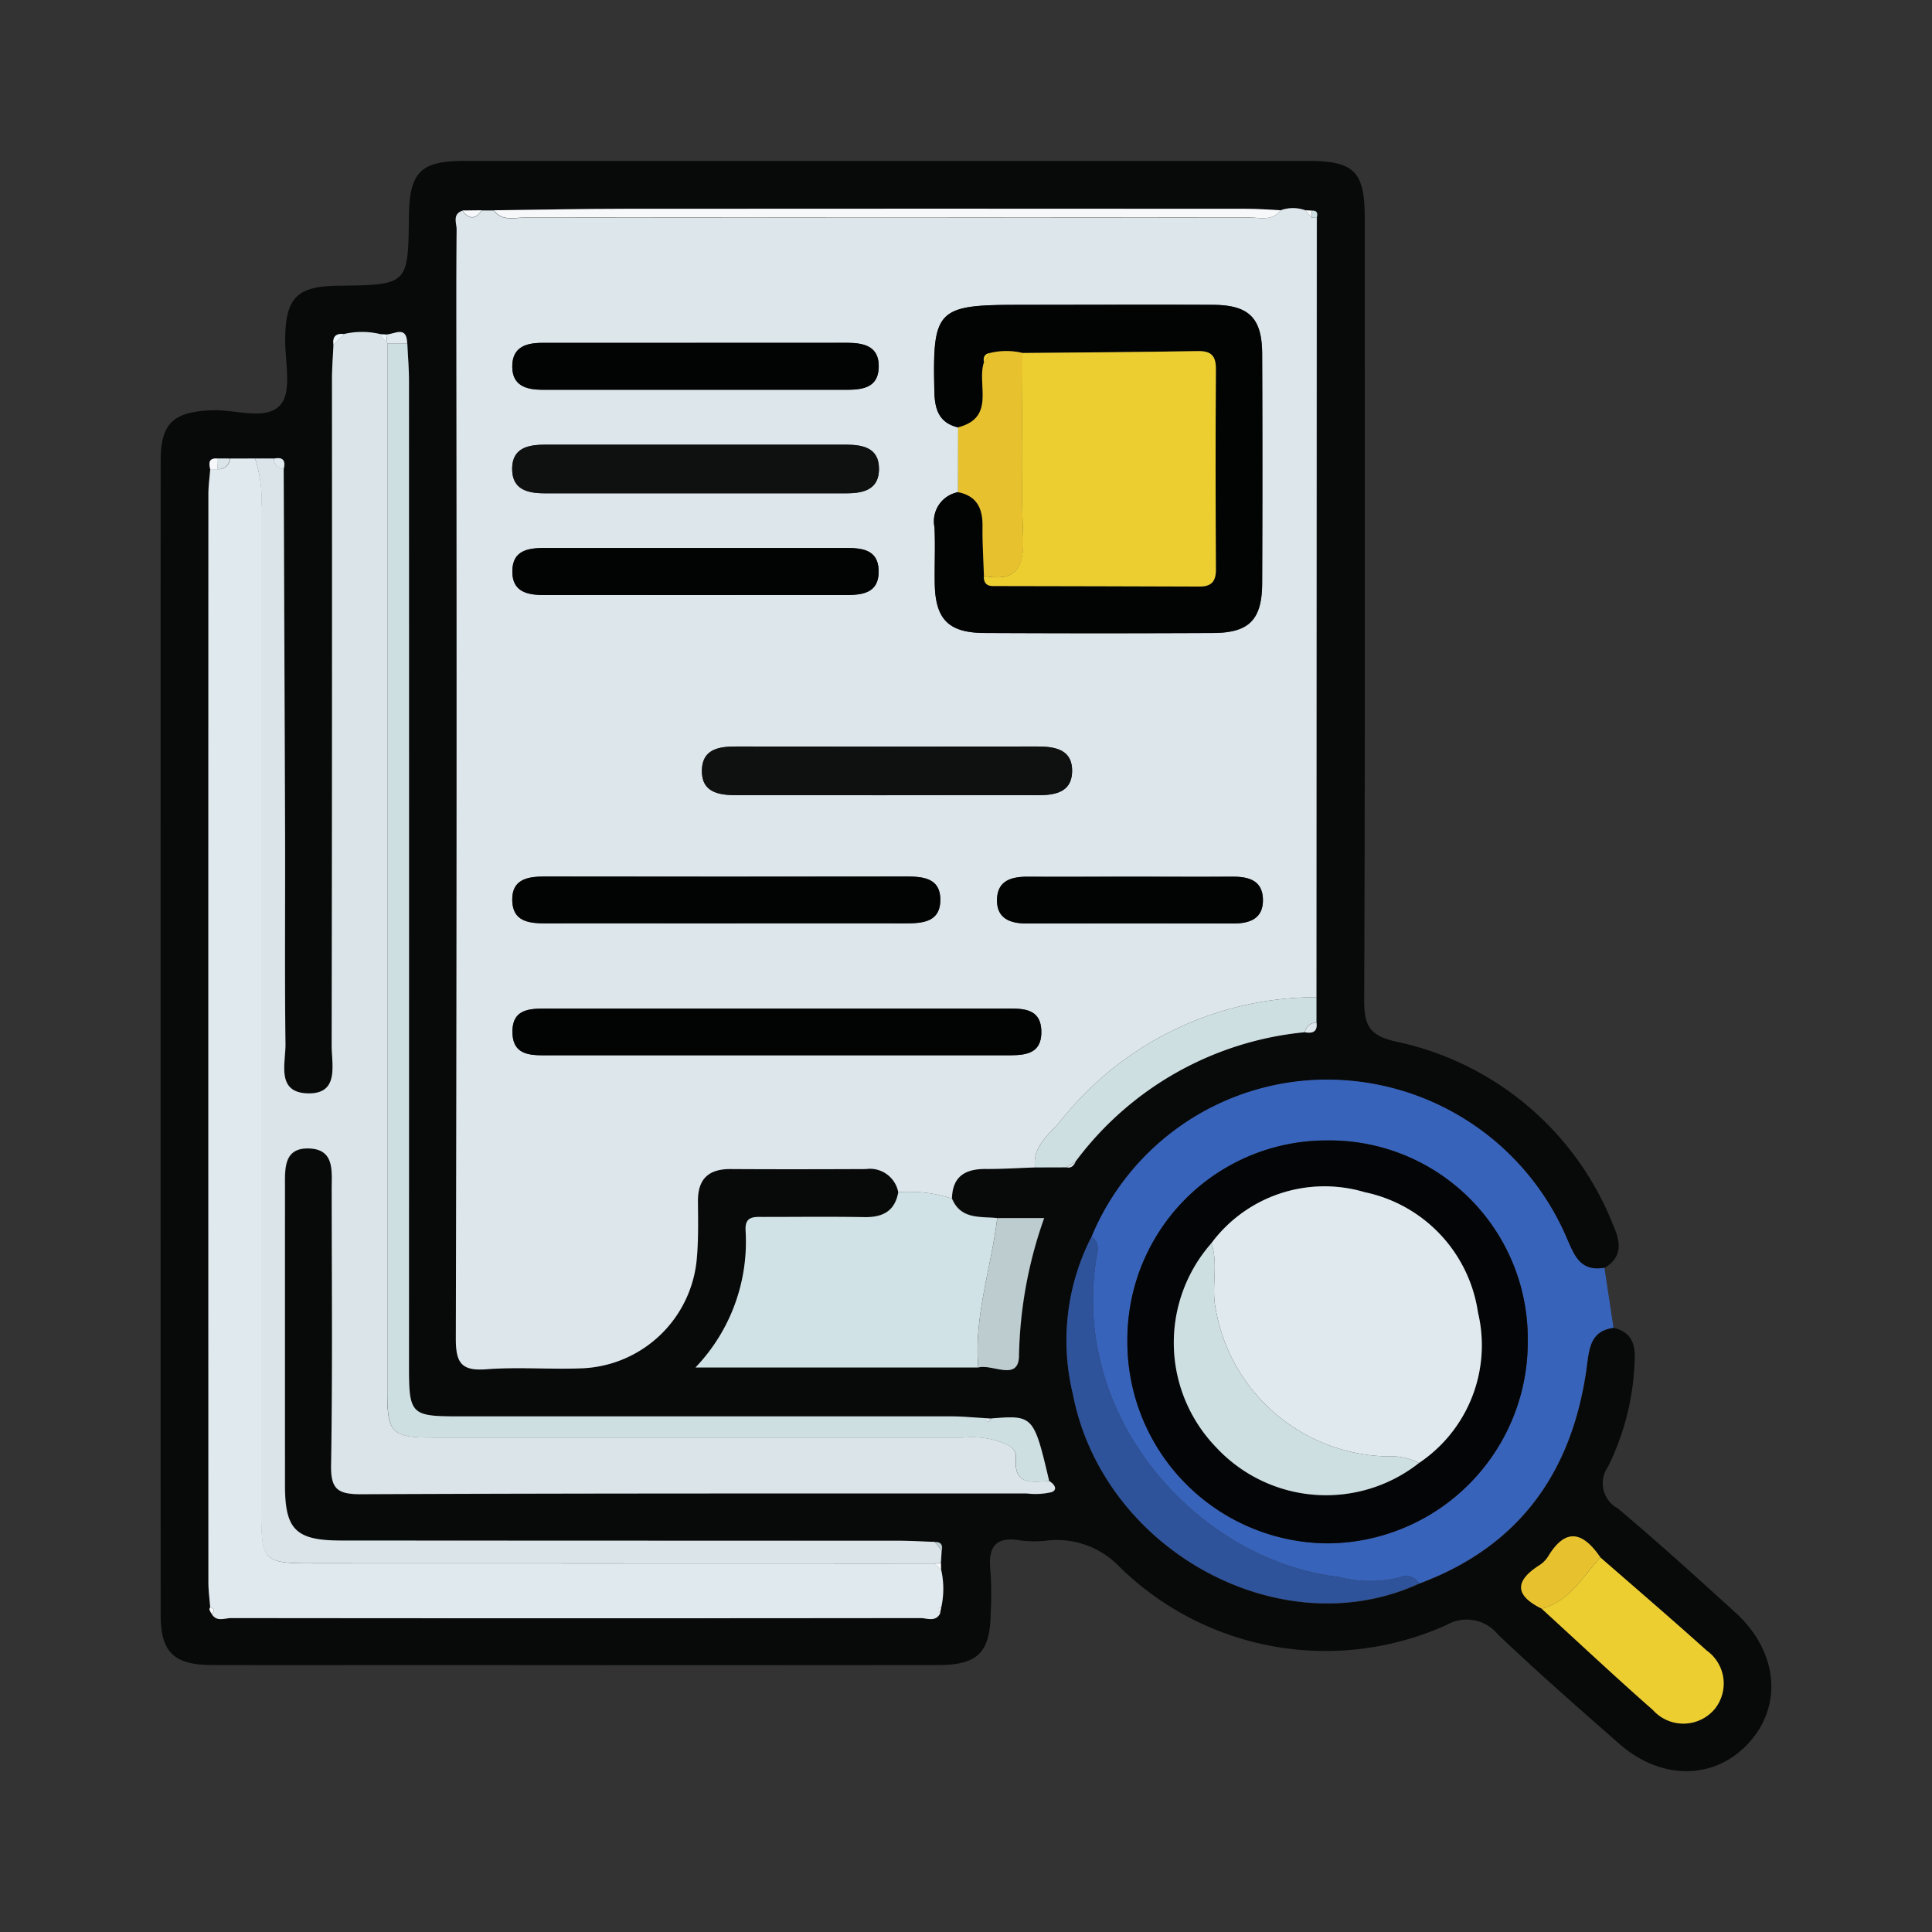 <svg xmlns="http://www.w3.org/2000/svg" width="81.396" height="81.396" viewBox="0 0 81.396 81.396">
  <rect x="0" y="0" width="81.396" height="81.396" fill="#333333" stroke="none"/>
  <g id="Grupo_847298" data-name="Grupo 847298" transform="translate(-240 -1286.742)">
    <rect id="Rectángulo_38178" data-name="Rectángulo 38178" width="81.396" height="81.396" transform="translate(240 1286.742)" fill="none"/>
    <g id="Grupo_847399" data-name="Grupo 847399" transform="translate(-1164.614 2619.462)">
      <path id="Trazado_587961" data-name="Trazado 587961" d="M1472.592-1276.779c.751.174.933.685.89,1.392a10.9,10.9,0,0,1-1.119,4.457,1.2,1.2,0,0,0,.405,1.755c1.689,1.419,3.323,2.906,4.956,4.389,1.757,1.595,2.009,3.822.645,5.407-1.42,1.65-3.722,1.717-5.537.124-1.725-1.513-3.453-3.027-5.115-4.609a1.693,1.693,0,0,0-2.149-.4,12.4,12.4,0,0,1-13.762-2.418,3.662,3.662,0,0,0-3.022-1.141,4.461,4.461,0,0,1-1.19,0c-1.1-.188-1.36.34-1.251,1.314a13.962,13.962,0,0,1,.01,1.72c-.019,1.684-.533,2.217-2.213,2.218q-10.331.011-20.662,0c-3.311,0-6.623.008-9.934,0-1.612-.006-2.161-.543-2.161-2.126q-.008-24.3,0-48.6c0-1.6.535-2.073,2.158-2.139,1-.04,2.314.462,2.9-.243.486-.587.168-1.85.187-2.814.032-1.692.51-2.168,2.23-2.189,2.951-.036,2.951-.036,2.983-2.9.021-1.887.483-2.358,2.346-2.359q17.748,0,35.5,0c1.979,0,2.424.433,2.424,2.4,0,10.991.019,21.983-.023,32.974,0,1.062.233,1.482,1.339,1.729a12.635,12.635,0,0,1,9.138,7.7c.311.7.446,1.357-.352,1.84-1.072.188-1.3-.608-1.63-1.348a10.988,10.988,0,0,0-10.421-6.574,10.742,10.742,0,0,0-9.55,6.6,9.559,9.559,0,0,0-.793,6.642c1.266,6.575,8.746,10.668,14.588,7.982,4.314-1.6,6.517-4.829,7.08-9.273C1471.58-1276.06,1471.707-1276.657,1472.592-1276.779Zm-12.7-47.067-.281-.015a1.513,1.513,0,0,0-1.039,0c-.482-.022-.964-.063-1.447-.063q-13.081-.006-26.162,0c-1.848,0-3.7.041-5.543.063h-.5l-.816.009c-.432.151-.241.519-.244.787-.017,1.941-.01,3.882-.01,5.824q0,20.45-.023,40.9c0,1.015.216,1.388,1.284,1.3,1.316-.1,2.647.01,3.97-.038a5.061,5.061,0,0,0,4.9-4.661c.07-.789.05-1.587.045-2.38-.006-.943.453-1.362,1.384-1.356,1.9.014,3.8.01,5.693,0a1.214,1.214,0,0,1,1.364.979c-.143.8-.656,1.061-1.422,1.048-1.409-.023-2.819-.005-4.229-.007-.4,0-.815-.058-.778.57a7.664,7.664,0,0,1-2.11,5.771h11.912c.588-.157,1.667.587,1.714-.453a18.293,18.293,0,0,1,1.061-5.842h-1.978c-.723-.073-1.538.067-1.908-.823.02-.947.575-1.255,1.44-1.248.687.006,1.375-.041,2.062-.064h1.323c.206.041.311-.076.384-.243a13.652,13.652,0,0,1,9.664-5.45c.324.057.535-.021.487-.407q0-.534,0-1.068.007-16.424.015-32.847C1460.135-1323.727,1460.116-1323.858,1459.887-1323.846Zm-46.125,10.443c-.366-.024-.353.2-.295.452-.027.349-.078.7-.078,1.047q-.006,22.925,0,45.851c0,.349.049.7.076,1.048-.01.033-.036.072-.027.1a1.155,1.155,0,0,0,.084.17c.2.369.55.189.824.189q14.524.016,29.047,0c.274,0,.623.179.823-.191l.051-.264a3.63,3.63,0,0,0-.005-1.583l0-.267.033-.536c.046-.234-.025-.375-.289-.365-.528-.017-1.056-.05-1.584-.05q-11.713-.006-23.426-.007c-1.905,0-2.365-.456-2.367-2.32q-.009-6.286,0-12.571c0-.761-.077-1.662,1.016-1.628s.953.949.954,1.7c0,3.882.039,7.764-.026,11.645-.017,1.017.283,1.227,1.255,1.223,9.353-.041,18.705-.028,28.058-.032a2.988,2.988,0,0,0,1.043-.057c.273-.107.112-.347-.108-.469-.652-2.76-.668-2.778-2.45-2.632l-.269-.015c-.483-.026-.965-.074-1.448-.074q-10.4-.007-20.8,0c-1.9,0-2.011-.11-2.011-2.036q0-20.792,0-41.585c0-.527-.046-1.054-.07-1.581-.014-.772-.524-.392-.877-.378l-.267-.013a3.331,3.331,0,0,0-1.507,0c-.347-.044-.505.1-.457.455-.022.484-.063.967-.063,1.45q-.006,14.039-.013,28.077c0,.817.349,2.047-1.007,2.013s-.93-1.27-.94-2.076c-.036-2.957-.007-5.915-.016-8.873q-.022-7.679-.059-15.357c.094-.358-.024-.521-.406-.441l-.8-.005h-1.6Zm58.277,46.3c-.718-1.051-1.445-1.3-2.209-.039a1.205,1.205,0,0,1-.373.371c-1.052.675-1.01,1.276.1,1.823,1.562,1.428,3.1,2.88,4.695,4.275a1.722,1.722,0,0,0,2.588-.031,1.707,1.707,0,0,0-.328-2.478C1475.041-1264.51,1473.534-1265.8,1472.039-1267.1Z" transform="translate(0 0)" fill="#080909"/>
      <path id="Trazado_587962" data-name="Trazado 587962" d="M1581.31-1169.485c-.885.122-1.011.72-1.11,1.5-.563,4.444-2.766,7.674-7.08,9.273a.624.624,0,0,0-.809-.259,5.215,5.215,0,0,1-2.587-.019c-5.858-.687-11.409-6.678-10.167-13.637a.657.657,0,0,0-.231-.709,10.742,10.742,0,0,1,9.55-6.6,10.988,10.988,0,0,1,10.421,6.574c.33.74.558,1.536,1.63,1.348Q1581.117-1170.748,1581.31-1169.485Zm-20.48.518a8.489,8.489,0,0,0,8.418,8.563,8.482,8.482,0,0,0,8.451-8.529,8.354,8.354,0,0,0-8.481-8.446A8.388,8.388,0,0,0,1560.83-1168.967Z" transform="translate(-108.718 -107.294)" fill="#3863bb"/>
      <path id="Trazado_587963" data-name="Trazado 587963" d="M1493.021-1318.344a1.512,1.512,0,0,1,1.039,0l.266.306q.109,0,.217,0-.008,16.424-.015,32.847a13.752,13.752,0,0,0-10.828,5.272c-.448.523-1.142,1.023-1.026,1.9-.687.023-1.375.069-2.062.064-.865-.007-1.42.3-1.44,1.248a5.71,5.71,0,0,0-2.261-.265,1.214,1.214,0,0,0-1.364-.979c-1.9.008-3.8.012-5.693,0-.931-.007-1.39.412-1.384,1.356.005.793.025,1.592-.045,2.38a5.061,5.061,0,0,1-4.9,4.661c-1.322.048-2.654-.064-3.97.038-1.068.083-1.286-.29-1.284-1.3q.052-20.451.023-40.9c0-1.942-.008-3.883.01-5.824,0-.268-.188-.636.244-.787.276.378.548.378.816-.009h.5c.365.48.891.3,1.351.3q15.224.014,30.449,0C1492.13-1318.046,1492.657-1317.863,1493.021-1318.344Zm-13.589,11.878a1.248,1.248,0,0,0-.99,1.479c.035.792,0,1.587.01,2.38.027,1.5.584,2.065,2.091,2.072q4.828.021,9.655,0c1.5-.008,2.041-.564,2.047-2.1q.018-4.826,0-9.653c-.006-1.517-.553-2.063-2.073-2.071-2.733-.015-5.466,0-8.2,0-3.444,0-3.62.2-3.535,3.686.018.755.212,1.289,1,1.479Q1479.433-1307.831,1479.432-1306.467Zm-7.491,21.755q-4.837,0-9.673,0c-.766,0-1.648-.071-1.61,1.035.034,1,.868.931,1.587.93q9.54,0,19.08,0c.77,0,1.649.058,1.613-1.038-.033-.995-.869-.929-1.589-.929Q1476.645-1284.709,1471.942-1284.712Zm-2.444-3.591c2.559,0,5.117-.005,7.676,0,.752,0,1.524-.038,1.51-1.019-.012-.887-.725-.955-1.44-.953q-7.61.013-15.22,0c-.731,0-1.4.115-1.374,1.014s.727.961,1.436.959C1464.557-1288.309,1467.027-1288.3,1469.5-1288.3Zm6.947-5.4c2.114,0,4.227-.006,6.341,0,.718,0,1.417-.115,1.449-.97.035-.949-.7-1.082-1.468-1.081q-6.341.008-12.682,0c-.714,0-1.413.1-1.445.97-.036.96.7,1.083,1.464,1.081C1472.217-1293.707,1474.331-1293.7,1476.445-1293.7Zm-8.044-19.057c-2.16,0-4.32,0-6.48,0-.694,0-1.268.185-1.27.992s.594.983,1.277.983q6.414,0,12.829,0c.664,0,1.3-.1,1.332-.925.034-.9-.6-1.054-1.339-1.052C1472.633-1312.755,1470.517-1312.76,1468.4-1312.759Zm-.026,6.339q3.17,0,6.339,0c.723,0,1.386-.151,1.385-1.031s-.669-1.018-1.391-1.017q-6.339,0-12.678,0c-.725,0-1.387.141-1.385,1.024s.669,1.025,1.391,1.024Q1465.205-1306.423,1468.375-1306.42Zm-.121,4.286c2.116,0,4.232-.005,6.348,0,.752,0,1.509-.043,1.483-1.038-.023-.913-.756-.946-1.447-.946h-12.564c-.7,0-1.412.063-1.421.975-.009.9.66,1.013,1.385,1.01C1464.11-1302.14,1466.182-1302.134,1468.254-1302.134Zm18.491,11.866c-1.454,0-2.907.009-4.361,0-.689-.006-1.285.148-1.309.95s.535,1.021,1.242,1.019q4.361-.007,8.722,0c.707,0,1.261-.222,1.239-1.019s-.616-.958-1.3-.951C1489.564-1290.259,1488.155-1290.268,1486.745-1290.268Z" transform="translate(-34.453 -5.516)" fill="#dde6eb"/>
      <path id="Trazado_587964" data-name="Trazado 587964" d="M1426.384-1293.412l.8,0a.417.417,0,0,0,.406.441q.03,7.679.059,15.357c.008,2.958-.02,5.916.016,8.873.01.805-.4,2.042.94,2.076s1.006-1.2,1.007-2.013q.024-14.039.013-28.077c0-.483.041-.967.063-1.45l.457-.455a3.326,3.326,0,0,1,1.507.005l.3.381,0,.01q0,22.1,0,44.2c0,1.7.2,1.9,1.9,1.9q11.183,0,22.366,0a3.805,3.805,0,0,1,1.563.178c.338.145.69.245.654.7-.092,1.154.695.99,1.4.952.22.122.381.362.108.469a2.985,2.985,0,0,1-1.043.056c-9.353,0-18.705-.009-28.058.032-.972,0-1.272-.206-1.255-1.223.065-3.88.027-7.763.026-11.644,0-.747.127-1.662-.954-1.7s-1.016.867-1.016,1.628q0,6.285,0,12.571c0,1.865.462,2.318,2.367,2.32q11.713.009,23.426.007c.528,0,1.056.033,1.584.05l.289.365q-.016.268-.033.536l-.267.006-26.19-.005c-2.083,0-2.176-.093-2.176-2.155q0-21.16,0-42.32A5.487,5.487,0,0,0,1426.384-1293.412Z" transform="translate(-11.025 -19.992)" fill="#dae4e9"/>
      <path id="Trazado_587965" data-name="Trazado 587965" d="M1420.919-1278.648a5.49,5.49,0,0,1,.27,2.076q-.01,21.16,0,42.32c0,2.062.094,2.154,2.176,2.155l26.19.005.27.261a3.629,3.629,0,0,1,.005,1.583c-.037.021-.107.045-.105.063a1,1,0,0,0,.055.2c-.2.37-.549.191-.823.191q-14.523.016-29.047,0c-.274,0-.622.18-.824-.189.182-.132.1-.209-.057-.269-.026-.349-.075-.7-.075-1.048q-.006-22.925,0-45.851c0-.349.051-.7.078-1.047l.311,0a.473.473,0,0,0,.524-.447Z" transform="translate(-5.56 -34.756)" fill="#dfe9ee"/>
      <path id="Trazado_587966" data-name="Trazado 587966" d="M1504.923-1162.074a5.709,5.709,0,0,1,2.261.265c.371.89,1.185.75,1.908.823-.254,2.1-.983,4.139-.8,6.294h-11.912a7.664,7.664,0,0,0,2.11-5.771c-.037-.628.378-.57.778-.57,1.41,0,2.82-.017,4.229.007C1504.267-1161.013,1504.78-1161.276,1504.923-1162.074Z" transform="translate(-62.465 -120.415)" fill="#d0e2e5"/>
      <path id="Trazado_587967" data-name="Trazado 587967" d="M1475.272-1249c-.708.038-1.495.2-1.4-.952.036-.453-.316-.552-.654-.7a3.807,3.807,0,0,0-1.563-.178q-11.183,0-22.366,0c-1.7,0-1.9-.2-1.9-1.9q0-22.1,0-44.2h.841c.024.527.07,1.054.07,1.581q.005,20.792,0,41.585c0,1.927.107,2.036,2.011,2.036q10.4,0,20.8,0c.483,0,.965.048,1.448.074.08.176.169.2.269.015C1474.6-1251.781,1474.62-1251.763,1475.272-1249Z" transform="translate(-26.456 -21.321)" fill="#cedfe2"/>
      <path id="Trazado_587968" data-name="Trazado 587968" d="M1556.436-1155.044a.657.657,0,0,1,.232.709c-1.241,6.959,4.31,12.95,10.167,13.637a5.215,5.215,0,0,0,2.587.019.624.624,0,0,1,.809.259c-5.842,2.687-13.321-1.406-14.588-7.981A9.559,9.559,0,0,1,1556.436-1155.044Z" transform="translate(-105.829 -125.587)" fill="#2e539b"/>
      <path id="Trazado_587969" data-name="Trazado 587969" d="M1633.291-1104.026c1.494,1.3,3,2.594,4.476,3.921a1.706,1.706,0,0,1,.328,2.478,1.722,1.722,0,0,1-2.588.031c-1.591-1.4-3.133-2.847-4.695-4.275C1632-1102.171,1632.54-1103.221,1633.291-1104.026Z" transform="translate(-161.252 -163.078)" fill="#edce31"/>
      <path id="Trazado_587970" data-name="Trazado 587970" d="M1550.291-1185.866c-.115-.874.578-1.374,1.026-1.9a13.753,13.753,0,0,1,10.828-5.272l0,1.068a.488.488,0,0,0-.487.407,13.65,13.65,0,0,0-9.663,5.45l-.384.243Z" transform="translate(-102.07 -97.669)" fill="#cedfe2"/>
      <path id="Trazado_587971" data-name="Trazado 587971" d="M1541.227-1151.653c-.186-2.155.543-4.195.8-6.294H1544a18.293,18.293,0,0,0-1.061,5.842C1542.895-1151.066,1541.816-1151.81,1541.227-1151.653Z" transform="translate(-95.397 -123.454)" fill="#bccccf"/>
      <path id="Trazado_587972" data-name="Trazado 587972" d="M1497.467-1318.274c-.364.481-.891.3-1.351.3q-15.224.015-30.449,0c-.461,0-.987.181-1.351-.3,1.848-.022,3.7-.062,5.543-.063q13.081-.01,26.162,0C1496.5-1318.337,1496.985-1318.3,1497.467-1318.274Z" transform="translate(-38.9 -5.587)" fill="#f6f8f9"/>
      <path id="Trazado_587973" data-name="Trazado 587973" d="M1630.895-1106.492c-.751.8-1.288,1.855-2.478,2.155-1.113-.547-1.156-1.148-.1-1.823a1.207,1.207,0,0,0,.373-.371C1629.45-1107.791,1630.177-1107.543,1630.895-1106.492Z" transform="translate(-158.855 -160.612)" fill="#e8c22e"/>
      <path id="Trazado_587974" data-name="Trazado 587974" d="M1448.127-1298.27h-.841l0-.01q-.016-.184-.031-.368C1447.6-1298.663,1448.114-1299.042,1448.127-1298.27Z" transform="translate(-26.36 -19.98)" fill="#dfe9ee"/>
      <path id="Trazado_587975" data-name="Trazado 587975" d="M1420.9-1278.648a.473.473,0,0,1-.524.447q-.008-.224-.016-.448Z" transform="translate(-6.601 -34.755)" fill="#dae4e9"/>
      <path id="Trazado_587976" data-name="Trazado 587976" d="M1429.8-1278.244a.417.417,0,0,1-.406-.441C1429.776-1278.765,1429.894-1278.6,1429.8-1278.244Z" transform="translate(-13.237 -34.714)" fill="#dfe9ee"/>
      <path id="Trazado_587977" data-name="Trazado 587977" d="M1460.15-1318.089c-.268.387-.54.387-.816.009Z" transform="translate(-35.239 -5.772)" fill="#f6f8f9"/>
      <path id="Trazado_587978" data-name="Trazado 587978" d="M1593.214-1188.6a.488.488,0,0,1,.487-.407C1593.749-1188.62,1593.538-1188.542,1593.214-1188.6Z" transform="translate(-133.622 -100.629)" fill="#dde6eb"/>
      <path id="Trazado_587979" data-name="Trazado 587979" d="M1419.46-1278.654q.008.224.016.448l-.31,0C1419.108-1278.454,1419.094-1278.677,1419.46-1278.654Z" transform="translate(-5.698 -34.75)" fill="#f6f8f9"/>
      <path id="Trazado_587980" data-name="Trazado 587980" d="M1593.532-1317.786l-.266-.306.281.015Z" transform="translate(-133.66 -5.77)" fill="#f6f8f9"/>
      <path id="Trazado_587981" data-name="Trazado 587981" d="M1439.269-1298.443l-.457.455C1438.763-1298.341,1438.921-1298.487,1439.269-1298.443Z" transform="translate(-20.151 -20.203)" fill="#ebf5fa"/>
      <path id="Trazado_587982" data-name="Trazado 587982" d="M1446.511-1298.39q.016.184.031.368l-.3-.381Z" transform="translate(-25.62 -20.238)" fill="#ebf5fa"/>
      <path id="Trazado_587983" data-name="Trazado 587983" d="M1555.318-1166.673l.384-.243C1555.629-1166.748,1555.524-1166.631,1555.318-1166.673Z" transform="translate(-105.774 -116.863)" fill="#dde6eb"/>
      <path id="Trazado_587984" data-name="Trazado 587984" d="M1542.582-1126.137c-.1.184-.189.161-.269-.015Z" transform="translate(-96.217 -146.819)" fill="#dfe9ee"/>
      <path id="Trazado_587985" data-name="Trazado 587985" d="M1534.7-1106.114l-.288-.365C1534.678-1106.489,1534.75-1106.348,1534.7-1106.114Z" transform="translate(-90.413 -161.275)" fill="#bccccf"/>
      <path id="Trazado_587986" data-name="Trazado 587986" d="M1594.27-1317.746q.008-.145.015-.29c.229-.012.248.119.2.3Q1594.379-1317.741,1594.27-1317.746Z" transform="translate(-134.398 -5.81)" fill="#cedfe2"/>
      <path id="Trazado_587987" data-name="Trazado 587987" d="M1534.644-1102.813l-.27-.261.267-.006Z" transform="translate(-90.383 -163.773)" fill="#f6f8f9"/>
      <path id="Trazado_587988" data-name="Trazado 587988" d="M1419.163-1096.115c.161.06.238.137.056.269a1.173,1.173,0,0,1-.084-.17C1419.127-1096.043,1419.153-1096.082,1419.163-1096.115Z" transform="translate(-5.697 -168.891)" fill="#f6f8f9"/>
      <path id="Trazado_587989" data-name="Trazado 587989" d="M1535.07-1095.839a1,1,0,0,1-.055-.2c0-.018.068-.042.105-.063Z" transform="translate(-90.854 -168.901)" fill="#f6f8f9"/>
      <path id="Trazado_587990" data-name="Trazado 587990" d="M1565-1161.875a8.388,8.388,0,0,1,8.387-8.411,8.354,8.354,0,0,1,8.481,8.445,8.482,8.482,0,0,1-8.45,8.529A8.488,8.488,0,0,1,1565-1161.875Zm12.288,5.176a5.97,5.97,0,0,0,2.481-6.345,6.075,6.075,0,0,0-4.772-5.062,5.935,5.935,0,0,0-6.458,2.149,6.337,6.337,0,0,0,.191,8.589A6.322,6.322,0,0,0,1577.289-1156.7Z" transform="translate(-112.889 -114.386)" fill="#040507"/>
      <path id="Trazado_587991" data-name="Trazado 587991" d="M1535.3-1297.913c-.784-.19-.978-.725-1-1.479-.085-3.486.091-3.686,3.535-3.686,2.733,0,5.467-.011,8.2,0,1.52.008,2.067.554,2.073,2.071q.02,4.826,0,9.653c-.006,1.533-.543,2.089-2.047,2.1q-4.827.024-9.655,0c-1.507-.007-2.064-.573-2.091-2.072-.014-.793.025-1.588-.01-2.38a1.248,1.248,0,0,1,.991-1.479c.792.157,1.04.687,1.031,1.436-.008.7.037,1.4.058,2.094-.016.259.093.422.364.423,2.9.008,5.807.008,8.711.022.5,0,.7-.2.7-.708-.012-2.815-.015-5.631,0-8.446,0-.571-.2-.776-.769-.766-2.461.043-4.922.056-7.384.08a2.921,2.921,0,0,0-1.36,0c-.239.033-.3.18-.262.4C1536.078-1299.72,1536.908-1298.331,1535.3-1297.913Z" transform="translate(-90.321 -16.8)" fill="#020303"/>
      <path id="Trazado_587992" data-name="Trazado 587992" d="M1478.573-1191.247q4.7,0,9.407,0c.719,0,1.556-.066,1.589.929.036,1.1-.843,1.038-1.613,1.038q-9.54,0-19.08,0c-.719,0-1.552.07-1.587-.93-.038-1.106.845-1.036,1.61-1.035Z" transform="translate(-41.084 -98.981)" fill="#020303"/>
      <path id="Trazado_587993" data-name="Trazado 587993" d="M1476.108-1210.245c-2.471,0-4.941-.005-7.412,0-.709,0-1.412-.056-1.436-.958s.643-1.015,1.374-1.014q7.61.012,15.22,0c.715,0,1.427.066,1.44.953.013.981-.759,1.022-1.51,1.019C1481.226-1210.25,1478.667-1210.245,1476.108-1210.245Z" transform="translate(-41.064 -83.575)" fill="#020303"/>
      <path id="Trazado_587994" data-name="Trazado 587994" d="M1505.194-1230.825c-2.114,0-4.228,0-6.341,0-.769,0-1.5-.121-1.464-1.081.033-.865.731-.971,1.445-.97q6.341.008,12.682,0c.772,0,1.5.133,1.468,1.082-.032.855-.731.973-1.449.97C1509.421-1230.831,1507.307-1230.825,1505.194-1230.825Z" transform="translate(-63.202 -68.394)" fill="#0f1111"/>
      <path id="Trazado_587995" data-name="Trazado 587995" d="M1475.011-1297.033c2.116,0,4.232,0,6.348,0,.738,0,1.373.154,1.339,1.052-.031.828-.668.925-1.332.925q-6.414,0-12.829,0c-.684,0-1.279-.163-1.277-.983s.576-.994,1.27-.992C1470.691-1297.029,1472.851-1297.033,1475.011-1297.033Z" transform="translate(-41.064 -21.243)" fill="#020303"/>
      <path id="Trazado_587996" data-name="Trazado 587996" d="M1474.971-1278.789q-3.169,0-6.339,0c-.722,0-1.388-.144-1.391-1.024s.66-1.024,1.385-1.024q6.339,0,12.678,0c.722,0,1.389.135,1.391,1.017s-.661,1.031-1.385,1.031Q1478.141-1278.791,1474.971-1278.789Z" transform="translate(-41.049 -33.148)" fill="#0f1111"/>
      <path id="Trazado_587997" data-name="Trazado 587997" d="M1474.873-1262.442c-2.072,0-4.144-.006-6.216,0-.725,0-1.394-.114-1.385-1.01.009-.912.72-.975,1.421-.975h12.564c.691,0,1.424.033,1.447.946.025,1-.731,1.041-1.484,1.039C1479.105-1262.447,1476.99-1262.442,1474.873-1262.442Z" transform="translate(-41.073 -45.208)" fill="#020303"/>
      <path id="Trazado_587998" data-name="Trazado 587998" d="M1549.964-1212.21c1.41,0,2.819.01,4.229,0,.688-.007,1.282.143,1.3.951s-.532,1.021-1.239,1.02q-4.361-.009-8.722,0c-.706,0-1.265-.224-1.242-1.019s.62-.957,1.309-.95C1547.057-1212.2,1548.511-1212.21,1549.964-1212.21Z" transform="translate(-97.673 -83.574)" fill="#020303"/>
      <path id="Trazado_587999" data-name="Trazado 587999" d="M1539.453-1295.638a2.92,2.92,0,0,1,1.36,0c0,2.58-.075,5.164.028,7.741.052,1.31-.29,1.909-1.652,1.654-.021-.7-.067-1.4-.058-2.094.009-.75-.239-1.279-1.031-1.436q0-1.365,0-2.73c1.607-.418.777-1.807,1.091-2.74Z" transform="translate(-93.121 -22.212)" fill="#e8c22e"/>
      <path id="Trazado_588000" data-name="Trazado 588000" d="M1578.349-1160.546a5.935,5.935,0,0,1,6.458-2.149,6.075,6.075,0,0,1,4.772,5.062,5.969,5.969,0,0,1-2.481,6.345,2.75,2.75,0,0,0-1.4-.277,7.5,7.5,0,0,1-7.159-6.164C1578.325-1158.7,1578.66-1159.63,1578.349-1160.546Z" transform="translate(-122.698 -119.798)" fill="#dfe9ee"/>
      <path id="Trazado_588001" data-name="Trazado 588001" d="M1573.96-1153.959c.312.915-.024,1.848.189,2.816a7.5,7.5,0,0,0,7.159,6.164,2.753,2.753,0,0,1,1.4.277,6.322,6.322,0,0,1-8.558-.669A6.337,6.337,0,0,1,1573.96-1153.959Z" transform="translate(-118.309 -126.384)" fill="#cedfe2"/>
      <path id="Trazado_588002" data-name="Trazado 588002" d="M1542.2-1286.238c1.362.255,1.7-.344,1.652-1.654-.1-2.577-.029-5.16-.028-7.741,2.461-.024,4.923-.037,7.384-.08.57-.01.773.195.769.766-.02,2.815-.016,5.631,0,8.446,0,.5-.195.71-.7.708-2.9-.014-5.807-.014-8.711-.022C1542.3-1285.815,1542.188-1285.978,1542.2-1286.238Z" transform="translate(-96.136 -22.215)" fill="#edce31"/>
      <path id="Trazado_588003" data-name="Trazado 588003" d="M1542.445-1295.419l-.262.4C1542.142-1295.239,1542.206-1295.386,1542.445-1295.419Z" transform="translate(-96.113 -22.431)" fill="#edce31"/>
    </g>
  </g>
</svg>
